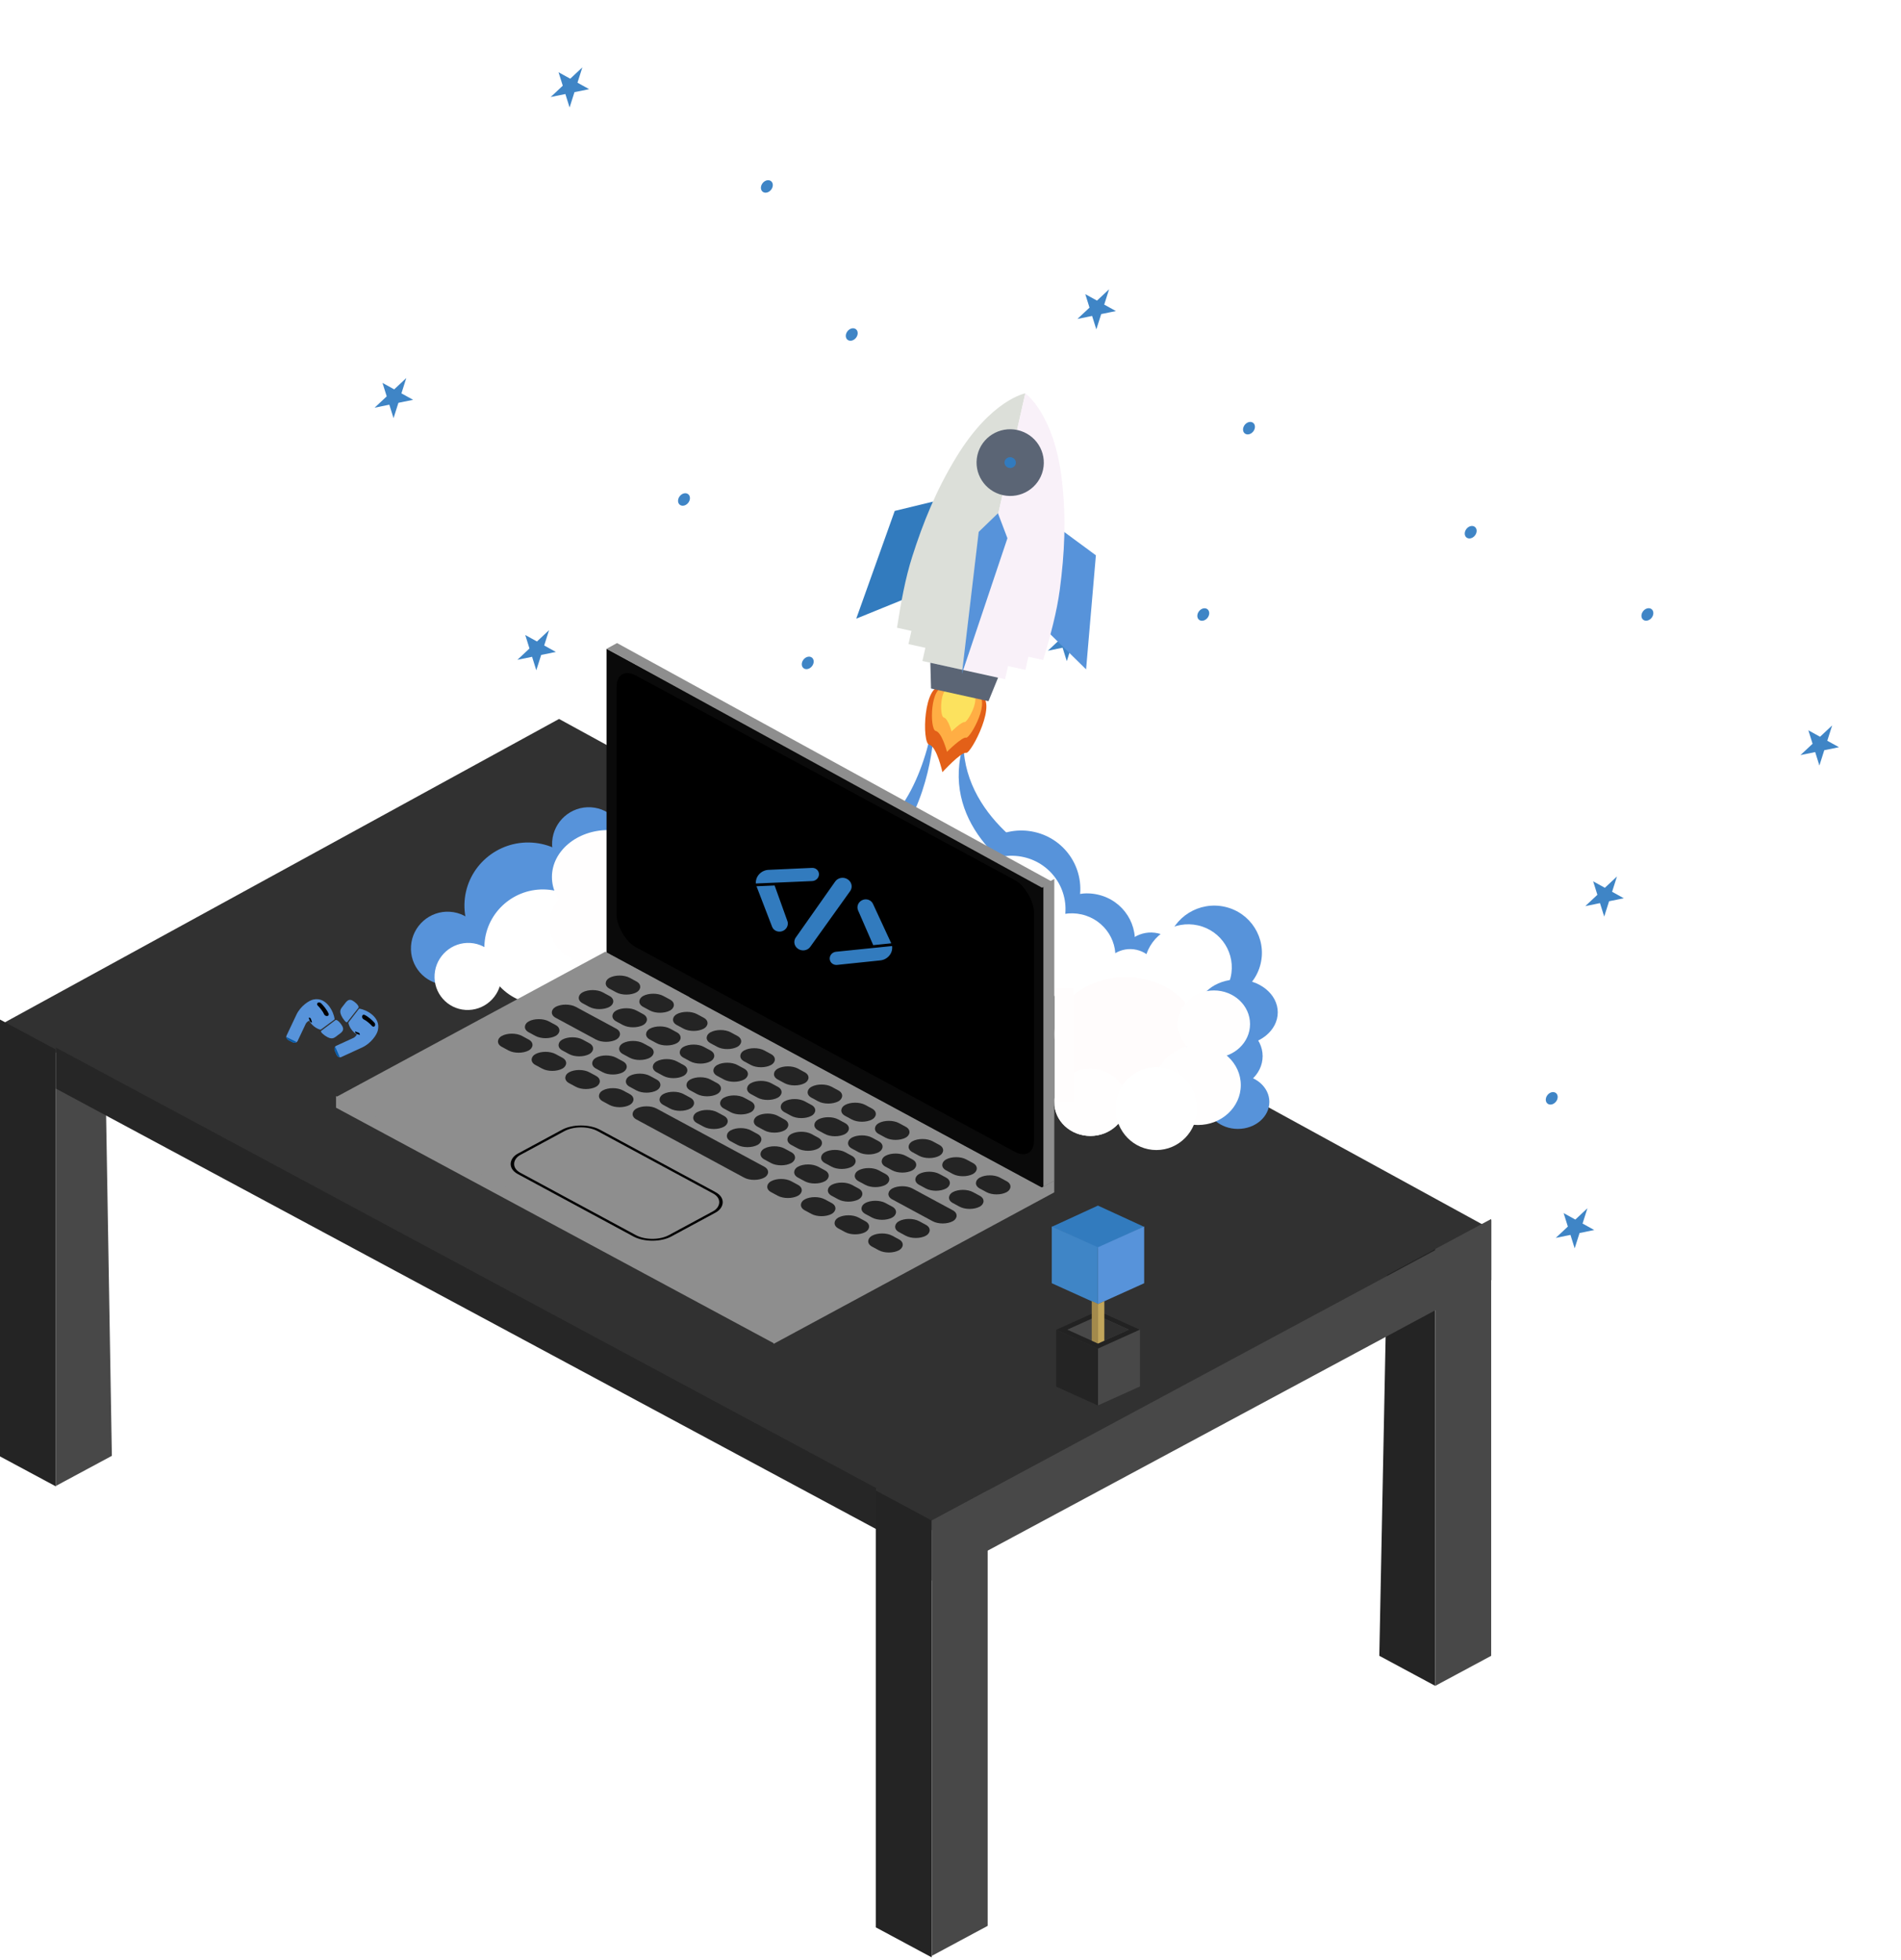 <svg width="680" height="701" viewBox="0 0 680 701" fill="none" xmlns="http://www.w3.org/2000/svg">
<rect width="378.199" height="226.92" transform="matrix(0.877 0.48 -0.877 0.48 199.978 257.114)" fill="#313131"/>
<rect width="22.716" height="156.227" transform="matrix(0.881 0.473 -2.37091e-08 1 0 364.618)" fill="#242424"/>
<rect width="22.705" height="156.227" transform="matrix(0.881 0.473 -2.36606e-08 1 313.274 533.039)" fill="#242424"/>
<path d="M496.082 455.995L513.386 446.678L513.386 602.905L493.388 592.154L496.082 455.995Z" fill="#242424"/>
<rect width="22.705" height="156.227" transform="matrix(0.881 -0.473 2.36606e-08 1 513.4 446.677)" fill="#484848"/>
<path d="M20.014 375.165L37.718 384.744L40.012 520.644L20.014 531.394L20.014 375.165Z" fill="#484848"/>
<rect width="22.705" height="155.691" transform="matrix(0.881 -0.473 2.36606e-08 1 333.287 543.789)" fill="#484848"/>
<rect width="332.95" height="14.671" transform="matrix(0.881 0.473 -2.36615e-08 1 20.014 374.651)" fill="#262626"/>
<rect width="227.212" height="21.501" transform="matrix(0.881 -0.473 2.36606e-08 1 333.287 543.789)" fill="#484848"/>
<rect width="16.465" height="16.465" transform="matrix(0.911 0.411 -0.911 0.411 392.795 468.802)" fill="#222222"/>
<rect width="18.103" height="18.103" transform="matrix(0.909 0.418 -0.909 0.418 392.736 431.15)" fill="#327BBE"/>
<rect width="12.065" height="12.065" transform="matrix(0.911 0.411 -0.911 0.411 392.771 470.562)" fill="#484848"/>
<path d="M392.771 470.562L403.767 475.525L392.771 480.487L392.771 470.562Z" fill="#2F2F2F"/>
<rect width="16.464" height="20.316" transform="matrix(0.911 0.411 -2.81849e-08 1 377.788 475.574)" fill="#242424"/>
<rect width="18.118" height="20.316" transform="matrix(0.911 0.412 -2.81593e-08 1 376.229 438.599)" fill="#3F85C6"/>
<rect width="2.47" height="14.196" transform="matrix(0.911 0.411 -2.81865e-08 1 390.524 465.281)" fill="#A38A4C"/>
<rect width="16.464" height="20.316" transform="matrix(0.911 -0.411 2.81865e-08 1 392.777 482.278)" fill="#484848"/>
<rect width="18.111" height="20.316" transform="matrix(0.911 -0.411 2.81865e-08 1 392.777 446.048)" fill="#5793DA"/>
<path d="M392.777 466.354L395.028 465.338L395.028 479.455L392.777 480.471L392.777 466.354Z" fill="#C1A55B"/>
<path d="M211.394 325.173C210.539 337.542 199.725 346.928 187.241 346.136C174.756 345.344 165.329 334.674 166.184 322.304C167.039 309.935 177.853 300.549 190.337 301.341C202.821 302.133 212.249 312.803 211.394 325.173Z" fill="#5793DA"/>
<path d="M244.284 340.073C243.429 352.442 232.615 361.828 220.13 361.035C207.646 360.243 198.219 349.574 199.074 337.204C199.929 324.834 210.742 315.449 223.227 316.241C235.711 317.033 245.139 327.703 244.284 340.073Z" fill="#5793DA"/>
<path d="M260.64 325.574C260.068 333.85 252.833 340.129 244.48 339.599C236.127 339.069 229.819 331.931 230.391 323.655C230.963 315.379 238.198 309.099 246.551 309.629C254.904 310.159 261.212 317.298 260.64 325.574Z" fill="#5793DA"/>
<path d="M318.539 315.006C317.967 323.282 310.732 329.561 302.379 329.031C294.026 328.501 287.718 321.363 288.29 313.087C288.863 304.811 296.098 298.531 304.451 299.061C312.803 299.591 319.111 306.73 318.539 315.006Z" fill="#5793DA"/>
<path d="M405.52 340.09C403.387 349.129 394.197 354.761 384.993 352.669C375.788 350.577 370.056 341.553 372.188 332.514C374.32 323.474 383.51 317.842 392.715 319.934C401.919 322.026 407.652 331.05 405.52 340.09Z" fill="#5793DA"/>
<path d="M450.944 344.611C448.791 353.737 439.584 359.439 430.38 357.347C421.176 355.255 415.459 346.161 417.612 337.035C419.765 327.908 428.972 322.206 438.176 324.298C447.381 326.39 453.097 335.484 450.944 344.611Z" fill="#5793DA"/>
<path d="M422.591 347.121C421.177 353.118 415.126 356.865 409.078 355.49C403.029 354.116 399.273 348.139 400.688 342.142C402.102 336.145 408.153 332.397 414.201 333.772C420.25 335.147 424.006 341.123 422.591 347.121Z" fill="#5793DA"/>
<path d="M298.87 320.717C298.021 332.998 287.14 342.306 274.565 341.508C261.991 340.711 252.486 330.108 253.335 317.828C254.184 305.547 265.065 296.238 277.64 297.036C290.214 297.834 299.719 308.436 298.87 320.717Z" fill="#5793DA"/>
<path d="M385.877 322.692C383.211 333.991 371.812 341.051 360.417 338.461C349.021 335.871 341.943 324.611 344.609 313.312C347.274 302.012 358.673 294.952 370.069 297.542C381.465 300.132 388.542 311.392 385.877 322.692Z" fill="#5793DA"/>
<path d="M223.535 302.588C223.037 309.796 216.808 315.27 209.623 314.814C202.438 314.358 197.017 308.145 197.515 300.937C198.014 293.729 204.242 288.255 211.428 288.711C218.613 289.167 224.034 295.38 223.535 302.588Z" fill="#5793DA"/>
<path d="M306.971 300.547C326.22 294.415 333.388 265.692 334.565 252.097L346.635 252.863C337.11 283.369 363.802 303.682 378.339 310.025L326.713 324.426C312.112 319.021 287.721 306.679 306.971 300.547Z" fill="#5793DA"/>
<path d="M244.246 321.115C243.391 333.485 232.577 342.87 220.093 342.078C207.609 341.286 198.181 330.616 199.036 318.246C199.891 305.877 210.705 296.491 223.189 297.283C235.674 298.076 245.101 308.745 244.246 321.115Z" fill="#5793DA"/>
<path d="M173.044 339.947C172.545 347.155 166.317 352.629 159.131 352.173C151.946 351.717 146.525 345.504 147.023 338.296C147.522 331.088 153.75 325.614 160.936 326.07C168.121 326.526 173.542 332.739 173.044 339.947Z" fill="#5793DA"/>
<path d="M214.735 339.948C213.928 351.294 204.001 359.919 192.562 359.214C181.124 358.509 172.506 348.74 173.313 337.394C174.12 326.049 184.046 317.423 195.485 318.128C206.923 318.834 215.542 328.603 214.735 339.948Z" fill="white"/>
<path d="M250.838 345.737C250.031 357.083 240.105 365.708 228.666 365.003C217.228 364.298 208.609 354.528 209.416 343.183C210.223 331.837 220.15 323.212 231.589 323.917C243.027 324.623 251.645 334.392 250.838 345.737Z" fill="white"/>
<path d="M265.854 332.413C265.314 340.004 258.672 345.775 251.019 345.303C243.366 344.831 237.6 338.295 238.14 330.704C238.679 323.113 245.321 317.342 252.974 317.814C260.627 318.286 266.393 324.822 265.854 332.413Z" fill="white"/>
<path d="M318.929 322.623C318.389 330.214 311.747 335.985 304.094 335.513C296.441 335.041 290.675 328.505 291.215 320.914C291.755 313.323 298.396 307.552 306.049 308.024C313.702 308.496 319.469 315.032 318.929 322.623Z" fill="white"/>
<path d="M398.585 345.48C396.613 353.774 388.181 358.954 379.751 357.051C371.321 355.148 366.085 346.882 368.056 338.589C370.027 330.295 378.459 325.115 386.889 327.018C395.319 328.921 400.556 337.187 398.585 345.48Z" fill="white"/>
<path d="M440.2 349.549C438.21 357.923 429.763 363.168 421.332 361.265C412.902 359.362 407.681 351.031 409.671 342.658C411.661 334.285 420.109 329.039 428.539 330.942C436.969 332.845 442.19 341.176 440.2 349.549Z" fill="white"/>
<path d="M414.215 351.899C412.907 357.402 407.356 360.848 401.816 359.598C396.276 358.347 392.845 352.873 394.153 347.37C395.461 341.868 401.012 338.421 406.552 339.672C412.091 340.922 415.522 346.397 414.215 351.899Z" fill="white"/>
<path d="M300.895 327.894C300.093 339.158 290.105 347.713 278.584 347.003C267.063 346.292 258.373 336.585 259.175 325.321C259.976 314.058 269.965 305.502 281.485 306.213C293.006 306.923 301.696 316.63 300.895 327.894Z" fill="white"/>
<path d="M380.618 329.558C378.154 339.925 367.696 346.419 357.258 344.063C346.821 341.707 340.357 331.392 342.821 321.025C345.284 310.658 355.743 304.164 366.181 306.52C376.618 308.876 383.082 319.191 380.618 329.558Z" fill="white"/>
<path d="M179.305 349.936C178.834 356.547 173.116 361.577 166.533 361.172C159.95 360.766 154.994 355.077 155.465 348.465C155.935 341.854 161.653 336.824 168.236 337.229C174.819 337.635 179.775 343.324 179.305 349.936Z" fill="white"/>
<path d="M308.356 309.383C326.007 303.727 332.629 277.373 333.733 264.903L344.792 265.585C336.006 293.578 360.426 312.161 373.735 317.954L326.401 331.248C313.031 326.316 290.705 315.039 308.356 309.383Z" fill="white"/>
<path d="M227.18 330.422C227.18 338.304 220.318 344.693 211.854 344.693C203.39 344.693 196.529 338.304 196.529 330.422C196.529 322.541 203.39 316.152 211.854 316.152C220.318 316.152 227.18 322.541 227.18 330.422Z" fill="#FFFEFE"/>
<path d="M237.697 313.635C237.697 322.907 228.683 330.424 217.564 330.424C206.444 330.424 197.43 322.907 197.43 313.635C197.43 304.363 206.444 296.847 217.564 296.847C228.683 296.847 237.697 304.363 237.697 313.635Z" fill="#FFFEFE"/>
<ellipse cx="390.052" cy="394.216" rx="12.922" ry="12.032" fill="#FFFEFE"/>
<ellipse cx="402.673" cy="369.874" rx="25.543" ry="20.426" fill="#FFFCFC"/>
<ellipse cx="442.791" cy="394.076" rx="11.269" ry="9.653" fill="#5793DA"/>
<ellipse cx="437.831" cy="377.708" rx="13.823" ry="12.032" fill="#5793DA"/>
<ellipse cx="442.639" cy="362.04" rx="14.424" ry="11.752" fill="#5793DA"/>
<ellipse cx="434.226" cy="366.237" rx="12.922" ry="12.032" fill="#FFFEFE"/>
<path d="M443.842 388.061C443.842 395.942 436.98 402.331 428.516 402.331C420.052 402.331 413.19 395.942 413.19 388.061C413.19 380.18 420.052 373.791 428.516 373.791C436.98 373.791 443.842 380.18 443.842 388.061Z" fill="#FFFEFE"/>
<ellipse cx="390.052" cy="394.216" rx="12.922" ry="12.032" fill="#FFFEFE"/>
<path d="M428.215 396.455C428.215 404.646 421.69 411.285 413.641 411.285C405.592 411.285 399.067 404.646 399.067 396.455C399.067 388.265 405.592 381.625 413.641 381.625C421.69 381.625 428.215 388.265 428.215 396.455Z" fill="white"/>
<rect x="377.13" y="353.366" width="6.912" height="40.572" fill="#FFFDFD"/>
<g filter="url(#filter0_d)">
<path d="M385.164 221.106L383.422 226.585L387.605 228.895L382.344 229.972L380.602 235.452L379.093 230.638L373.833 231.715L378.161 227.662L376.653 222.848L380.836 225.158L385.164 221.106Z" fill="#3F85C6"/>
</g>
<g filter="url(#filter1_d)">
<path d="M566.835 431.095L565.092 436.575L569.275 438.885L564.015 439.962L562.272 445.442L560.764 440.628L555.503 441.705L559.832 437.652L558.323 432.838L562.507 435.148L566.835 431.095Z" fill="#3F85C6"/>
</g>
<g filter="url(#filter2_d)">
<path d="M395.728 102.453L393.985 107.933L398.168 110.243L392.908 111.32L391.165 116.8L389.657 111.986L384.396 113.062L388.725 109.01L387.216 104.196L391.4 106.506L395.728 102.453Z" fill="#3F85C6"/>
</g>
<g filter="url(#filter3_d)">
<path d="M577.398 312.443L575.656 317.923L579.839 320.233L574.579 321.31L572.836 326.79L571.327 321.975L566.067 323.052L570.395 319L568.887 314.186L573.07 316.496L577.398 312.443Z" fill="#3F85C6"/>
</g>
<g filter="url(#filter4_d)">
<path d="M144.333 134.193L142.59 139.673L146.774 141.983L141.513 143.06L139.771 148.539L138.262 143.725L133.002 144.802L137.33 140.75L135.822 135.935L140.005 138.245L144.333 134.193Z" fill="#3F85C6"/>
</g>
<g filter="url(#filter5_d)">
<path d="M195.401 224.359L193.658 229.839L197.842 232.149L192.581 233.226L190.838 238.706L189.33 233.891L184.07 234.968L188.398 230.916L186.89 226.102L191.073 228.411L195.401 224.359Z" fill="#3F85C6"/>
</g>
<g filter="url(#filter6_d)">
<path d="M207.309 23.095L205.566 28.575L209.749 30.884L204.489 31.961L202.746 37.441L201.238 32.627L195.977 33.704L200.305 29.651L198.797 24.837L202.98 27.147L207.309 23.095Z" fill="#3F85C6"/>
</g>
<g filter="url(#filter7_d)">
<path d="M654.373 258.429L652.631 263.909L656.814 266.219L651.554 267.296L649.811 272.776L648.302 267.961L643.042 269.038L647.37 264.986L645.862 260.172L650.045 262.482L654.373 258.429Z" fill="#3F85C6"/>
</g>
<g filter="url(#filter8_d)">
<ellipse rx="1.934" ry="2.405" transform="matrix(0.876 0.484 -0.537 0.844 304.675 119.631)" fill="#3F85C6"/>
</g>
<g filter="url(#filter9_d)">
<ellipse rx="1.934" ry="2.405" transform="matrix(0.876 0.484 -0.537 0.844 373.395 182.801)" fill="#3F85C6"/>
</g>
<g filter="url(#filter10_d)">
<ellipse rx="1.934" ry="2.405" transform="matrix(0.876 0.484 -0.537 0.844 430.419 219.771)" fill="#3F85C6"/>
</g>
<g filter="url(#filter11_d)">
<ellipse rx="1.934" ry="2.405" transform="matrix(0.876 0.484 -0.537 0.844 589.284 219.748)" fill="#3F85C6"/>
</g>
<g filter="url(#filter12_d)">
<ellipse rx="1.934" ry="2.405" transform="matrix(0.876 0.484 -0.537 0.844 446.773 153.123)" fill="#3F85C6"/>
</g>
<g filter="url(#filter13_d)">
<ellipse rx="1.934" ry="2.405" transform="matrix(0.876 0.484 -0.537 0.844 555.066 392.791)" fill="#3F85C6"/>
</g>
<g filter="url(#filter14_d)">
<ellipse rx="1.934" ry="2.405" transform="matrix(0.876 0.484 -0.537 0.844 274.314 66.674)" fill="#3F85C6"/>
</g>
<g filter="url(#filter15_d)">
<ellipse rx="1.934" ry="2.405" transform="matrix(0.876 0.484 -0.537 0.844 526.077 190.331)" fill="#3F85C6"/>
</g>
<g filter="url(#filter16_d)">
<ellipse rx="1.934" ry="2.405" transform="matrix(0.876 0.484 -0.537 0.844 288.934 237.069)" fill="#3F85C6"/>
</g>
<g filter="url(#filter17_d)">
<ellipse rx="1.934" ry="2.405" transform="matrix(0.876 0.484 -0.537 0.844 244.67 178.628)" fill="#3F85C6"/>
</g>
<path d="M392.005 198.588L376.364 187.073L368.93 220.174L388.5 239.379L392.005 198.588Z" fill="#5793DA"/>
<path d="M320.049 182.716L337.461 178.492L330.027 211.593L306.286 221.245L320.049 182.716Z" fill="#327BBE"/>
<path d="M346.653 230.182L348.24 223.115L349.827 216.049L366.756 140.669C366.756 140.669 354.614 142.903 342.079 163.472C334.868 175.305 330.218 186.812 326.295 199.115C323.775 207.021 322.278 215.535 320.867 224.495L326.024 225.632L324.966 230.343L331.011 231.677L329.953 236.388L344.537 239.605L345.595 234.894L346.653 230.182Z" fill="#DCDFD9"/>
<path d="M346.653 230.182L348.24 223.115L349.827 216.049L366.756 140.669C366.756 140.669 377.104 147.864 379.862 171.806C381.449 185.579 380.79 197.967 379.108 210.764C378.027 218.987 375.728 227.324 373.155 236.028L367.855 234.859L366.797 239.57L360.584 238.2L359.526 242.911L344.537 239.605L345.595 234.894L346.653 230.182Z" fill="#F9F1F9"/>
<path d="M337.048 245.591C340.948 246.451 343.647 247.046 350.247 248.502C357.51 250.104 347.389 269.637 345.59 269.24C343.79 268.843 337.112 276.146 337.112 276.146C337.112 276.146 335.09 266.924 332.39 266.328C329.691 265.733 330.31 244.104 337.048 245.591Z" fill="#E36018"/>
<path d="M338.196 245.841C341.417 246.551 343.648 247.043 349.1 248.246C355.1 249.569 347.093 264.127 345.607 263.799C344.12 263.471 338.746 268.868 338.746 268.868C338.746 268.868 336.933 261.886 334.703 261.394C332.473 260.902 332.63 244.613 338.196 245.841Z" fill="#FFAE44"/>
<path d="M339.916 246.221C342.12 246.707 343.646 247.044 347.376 247.866C351.482 248.772 346.065 258.46 345.048 258.235C344.031 258.011 340.379 261.593 340.379 261.593C340.379 261.593 339.113 256.926 337.587 256.59C336.062 256.253 336.108 245.381 339.916 246.221Z" fill="#FCE25E"/>
<path d="M332.791 237.014L357.016 242.357L353.587 250.764L333.033 246.23L332.791 237.014Z" fill="#5B6575"/>
<path d="M368.215 166.951C367.384 170.648 363.661 173.043 359.833 172.199C356.005 171.354 353.659 167.62 354.489 163.923C355.319 160.227 359.042 157.831 362.87 158.676C366.698 159.52 369.045 163.254 368.215 166.951Z" fill="#327BBE" stroke="#5B6575" stroke-width="10"/>
<path d="M350.087 190.219L356.976 183.56L360.364 192.486L344.068 241.031L350.087 190.219Z" fill="#5793DA"/>
<rect width="177.846" height="109.444" transform="matrix(0.88 0.475 -0.88 0.475 216.522 340.354)" fill="#8E8E8E"/>
<rect x="2.98023e-08" y="0.475" width="61.383" height="32.38" rx="7.193" transform="matrix(0.88 0.475 -0.88 0.475 208.252 400.613)" fill="#8E8E8E" stroke="black"/>
<rect width="10.945" height="8.209" rx="4.104" transform="matrix(0.88 0.475 -0.88 0.475 211.997 352.935)" fill="#242424"/>
<rect width="10.945" height="8.209" rx="4.104" transform="matrix(0.88 0.475 -0.88 0.475 221.634 347.74)" fill="#242424"/>
<rect width="10.945" height="8.209" rx="4.104" transform="matrix(0.88 0.475 -0.88 0.475 260.157 378.915)" fill="#242424"/>
<rect width="10.945" height="8.209" rx="4.104" transform="matrix(0.88 0.475 -0.88 0.475 269.79 373.719)" fill="#242424"/>
<rect width="10.945" height="8.209" rx="4.104" transform="matrix(0.88 0.475 -0.88 0.475 308.318 404.898)" fill="#242424"/>
<rect width="10.945" height="8.209" rx="4.104" transform="matrix(0.88 0.475 -0.88 0.475 317.95 399.701)" fill="#242424"/>
<rect width="10.945" height="8.209" rx="4.104" transform="matrix(0.88 0.475 -0.88 0.475 192.732 363.327)" fill="#242424"/>
<rect width="10.945" height="8.209" rx="4.104" transform="matrix(0.88 0.475 -0.88 0.475 240.893 389.309)" fill="#242424"/>
<rect width="10.945" height="8.209" rx="4.104" transform="matrix(0.88 0.475 -0.88 0.475 289.054 415.29)" fill="#242424"/>
<rect width="24.626" height="8.209" rx="4.104" transform="matrix(0.88 0.475 -0.88 0.475 202.364 358.132)" fill="#242424"/>
<rect width="10.945" height="8.209" rx="4.104" transform="matrix(0.88 0.475 -0.88 0.475 250.525 384.112)" fill="#242424"/>
<rect width="10.945" height="8.209" rx="4.104" transform="matrix(0.88 0.475 -0.88 0.475 298.685 410.094)" fill="#242424"/>
<rect width="10.945" height="8.209" rx="4.104" transform="matrix(0.88 0.475 -0.88 0.475 183.101 368.523)" fill="#242424"/>
<rect width="51.986" height="8.208" rx="4.104" transform="matrix(0.88 0.475 -0.88 0.475 231.261 394.504)" fill="#242424"/>
<rect width="10.945" height="8.209" rx="4.104" transform="matrix(0.88 0.475 -0.88 0.475 279.422 420.487)" fill="#242424"/>
<rect width="10.945" height="8.209" rx="4.104" transform="matrix(0.88 0.475 -0.88 0.475 236.077 365.925)" fill="#242424"/>
<rect width="10.945" height="8.209" rx="4.104" transform="matrix(0.88 0.475 -0.88 0.475 245.71 360.729)" fill="#242424"/>
<rect width="10.945" height="8.209" rx="4.104" transform="matrix(0.88 0.475 -0.88 0.475 284.237 391.907)" fill="#242424"/>
<rect width="10.945" height="8.209" rx="4.104" transform="matrix(0.88 0.475 -0.88 0.475 293.87 386.71)" fill="#242424"/>
<rect width="10.945" height="8.209" rx="4.104" transform="matrix(0.88 0.475 -0.88 0.475 332.398 417.888)" fill="#242424"/>
<rect width="10.945" height="8.209" rx="4.104" transform="matrix(0.88 0.475 -0.88 0.475 342.03 412.692)" fill="#242424"/>
<rect width="10.945" height="8.209" rx="4.104" transform="matrix(0.88 0.475 -0.88 0.475 216.813 376.318)" fill="#242424"/>
<rect width="10.945" height="8.209" rx="4.104" transform="matrix(0.88 0.475 -0.88 0.475 264.973 402.299)" fill="#242424"/>
<rect width="10.945" height="8.209" rx="4.104" transform="matrix(0.88 0.475 -0.88 0.475 313.134 428.281)" fill="#242424"/>
<rect width="10.945" height="8.209" rx="4.104" transform="matrix(0.88 0.475 -0.88 0.475 226.445 371.122)" fill="#242424"/>
<rect width="10.945" height="8.209" rx="4.104" transform="matrix(0.88 0.475 -0.88 0.475 274.605 397.103)" fill="#242424"/>
<rect width="10.945" height="8.209" rx="4.104" transform="matrix(0.88 0.475 -0.88 0.475 207.18 381.514)" fill="#242424"/>
<rect width="10.945" height="8.209" rx="4.104" transform="matrix(0.88 0.475 -0.88 0.475 303.502 433.478)" fill="#242424"/>
<rect width="10.945" height="8.209" rx="4.104" transform="matrix(0.88 0.475 -0.88 0.475 224.038 359.431)" fill="#242424"/>
<rect width="10.945" height="8.209" rx="4.104" transform="matrix(0.88 0.475 -0.88 0.475 233.67 354.234)" fill="#242424"/>
<rect width="10.945" height="8.209" rx="4.104" transform="matrix(0.88 0.475 -0.88 0.475 272.198 385.411)" fill="#242424"/>
<rect width="10.945" height="8.209" rx="4.104" transform="matrix(0.88 0.475 -0.88 0.475 281.829 380.215)" fill="#242424"/>
<rect width="10.945" height="8.209" rx="4.104" transform="matrix(0.88 0.475 -0.88 0.475 320.358 411.393)" fill="#242424"/>
<rect width="10.945" height="8.209" rx="4.104" transform="matrix(0.88 0.475 -0.88 0.475 329.99 406.197)" fill="#242424"/>
<rect width="10.945" height="8.209" rx="4.104" transform="matrix(0.88 0.475 -0.88 0.475 204.773 369.822)" fill="#242424"/>
<rect width="10.945" height="8.209" rx="4.104" transform="matrix(0.88 0.475 -0.88 0.475 252.933 395.804)" fill="#242424"/>
<rect width="10.945" height="8.209" rx="4.104" transform="matrix(0.88 0.475 -0.88 0.475 301.094 421.785)" fill="#242424"/>
<rect width="10.945" height="8.209" rx="4.104" transform="matrix(0.88 0.475 -0.88 0.475 262.566 390.608)" fill="#242424"/>
<rect width="10.945" height="8.209" rx="4.104" transform="matrix(0.88 0.475 -0.88 0.475 310.726 416.589)" fill="#242424"/>
<rect width="10.945" height="8.209" rx="4.104" transform="matrix(0.88 0.475 -0.88 0.475 195.14 375.018)" fill="#242424"/>
<rect width="10.945" height="8.209" rx="4.104" transform="matrix(0.88 0.475 -0.88 0.475 291.462 426.982)" fill="#242424"/>
<rect width="10.945" height="8.209" rx="4.104" transform="matrix(0.88 0.475 -0.88 0.475 248.117 372.421)" fill="#242424"/>
<rect width="10.945" height="8.209" rx="4.104" transform="matrix(0.88 0.475 -0.88 0.475 257.749 367.224)" fill="#242424"/>
<rect width="10.945" height="8.209" rx="4.104" transform="matrix(0.88 0.475 -0.88 0.475 296.278 398.402)" fill="#242424"/>
<rect width="10.945" height="8.209" rx="4.104" transform="matrix(0.88 0.475 -0.88 0.475 305.91 393.206)" fill="#242424"/>
<rect width="10.945" height="8.209" rx="4.104" transform="matrix(0.88 0.475 -0.88 0.475 344.438 424.384)" fill="#242424"/>
<rect width="10.945" height="8.209" rx="4.104" transform="matrix(0.88 0.475 -0.88 0.475 354.07 419.188)" fill="#242424"/>
<rect width="10.945" height="8.209" rx="4.104" transform="matrix(0.88 0.475 -0.88 0.475 228.853 382.813)" fill="#242424"/>
<rect width="10.945" height="8.209" rx="4.104" transform="matrix(0.88 0.475 -0.88 0.475 277.013 408.795)" fill="#242424"/>
<rect width="10.945" height="8.209" rx="4.104" transform="matrix(0.88 0.475 -0.88 0.475 325.174 434.777)" fill="#242424"/>
<rect width="10.945" height="8.209" rx="4.104" transform="matrix(0.88 0.475 -0.88 0.475 238.485 377.617)" fill="#242424"/>
<rect width="10.945" height="8.209" rx="4.104" transform="matrix(0.88 0.475 -0.88 0.475 286.646 403.599)" fill="#242424"/>
<rect width="24.626" height="8.209" rx="4.104" transform="matrix(0.88 0.475 -0.88 0.475 322.766 423.085)" fill="#242424"/>
<rect width="10.945" height="8.209" rx="4.104" transform="matrix(0.88 0.475 -0.88 0.475 219.22 388.009)" fill="#242424"/>
<rect width="10.945" height="8.209" rx="4.104" transform="matrix(0.88 0.475 -0.88 0.475 315.542 439.973)" fill="#242424"/>
<rect width="177.851" height="108.603" transform="matrix(0.88 0.475 -2.35735e-08 1 216.964 232.011)" fill="#0A0A0A"/>
<rect width="169.642" height="97.171" rx="7.693" transform="matrix(0.88 0.475 -2.35734e-08 1 220.577 237.858)" fill="black"/>
<path d="M274.885 310.583L290.441 309.879C292.023 309.808 293.349 310.953 293.448 312.477C293.553 314.1 292.233 315.517 290.548 315.59L277.433 316.155L282.129 329.233C282.784 331.056 281.65 333.071 279.69 333.569C278.016 333.995 276.312 333.154 275.717 331.611L269.891 316.481L269.866 315.859C269.754 313.092 272.018 310.712 274.885 310.583Z" fill="#327BBE"/>
<path d="M269.891 316.481L269.866 315.859C269.754 313.092 272.018 310.712 274.885 310.583L290.441 309.879C292.023 309.808 293.349 310.953 293.448 312.477V312.477C293.553 314.1 292.233 315.517 290.548 315.59L277.433 316.155M269.891 316.481L275.717 331.611C276.312 333.154 278.016 333.995 279.69 333.569V333.569C281.65 333.071 282.784 331.056 282.129 329.233L277.433 316.155M269.891 316.481L277.433 316.155" stroke="black"/>
<path d="M314.958 343.958L299.488 345.57C297.914 345.734 296.515 344.669 296.313 343.154C296.098 341.54 297.32 340.048 298.997 339.877L312.047 338.544L306.478 325.769C305.701 323.987 306.697 321.909 308.62 321.297C310.261 320.774 312.018 321.513 312.716 323.019L319.553 337.778L319.619 338.388C319.918 341.148 317.816 343.66 314.958 343.958Z" fill="#327BBE"/>
<path d="M319.553 337.778L319.619 338.388C319.918 341.148 317.816 343.66 314.958 343.958L299.488 345.57C297.914 345.734 296.515 344.669 296.313 343.154V343.154C296.098 341.54 297.32 340.048 298.997 339.877L312.047 338.544M319.553 337.778L312.716 323.019C312.018 321.513 310.261 320.774 308.62 321.297V321.297C306.697 321.909 305.701 323.987 306.478 325.769L312.047 338.544M319.553 337.778L312.047 338.544" stroke="black"/>
<path d="M290.237 338.909L304.515 318.965C305.718 317.285 305.155 314.965 303.289 313.918C301.594 312.966 299.433 313.421 298.352 314.957L284.235 335.004C283.058 336.676 283.663 338.969 285.54 339.951C287.172 340.806 289.202 340.356 290.237 338.909Z" fill="#327BBE" stroke="black"/>
<rect width="114.053" height="4.157" transform="matrix(0.88 -0.475 2.3577e-08 1 276.745 476.435)" fill="#8E8E8E"/>
<rect width="177.963" height="4.157" transform="matrix(0.881 0.474 -2.36254e-08 1 120.201 391.983)" fill="#8E8E8E"/>
<rect width="177.629" height="4.278" transform="matrix(0.877 0.481 -0.877 0.481 220.722 229.974)" fill="#8E8E8E"/>
<path d="M373.229 316.451L377.123 314.35L377.123 422.304L373.229 424.405L373.229 316.451Z" fill="#8E8E8E"/>
<g clip-path="url(#clip0)">
<path d="M128.339 360.872C128.425 360.761 128.553 360.708 128.691 360.734C129.719 360.926 131.507 361.531 133.062 362.828C133.711 363.369 134.513 364.235 134.927 365.221C135.376 366.249 135.43 367.325 135.145 368.534C134.788 370.051 132.752 373.116 129.536 374.603L129.51 374.615L122.025 378.05C121.445 378.316 120.706 377.918 120.376 377.162L119.807 375.86C119.476 375.103 119.678 374.274 120.259 374.008L126.465 371.16C126.74 371.024 127.276 370.638 127.634 369.96C126.778 369.453 125.202 368.086 124.655 366.016C124.608 365.836 124.642 365.659 124.735 365.538L128.339 360.872Z" fill="#5793DA"/>
<path d="M128.22 360.407L124.244 365.48C124.06 365.714 123.632 365.679 122.607 364.134C120.968 361.473 121.899 360.799 122.983 359.397C124.018 358.058 124.77 356.726 126.738 358.25C128.312 359.468 128.382 360.196 128.22 360.407Z" fill="#5793DA"/>
<path fill-rule="evenodd" clip-rule="evenodd" d="M134.04 366.958C134.292 366.644 134.243 366.094 133.932 365.729C133.592 365.332 133.025 364.781 132.404 364.269C131.787 363.758 131.055 363.234 130.389 362.937C129.995 362.761 129.614 362.983 129.537 363.431C129.46 363.879 129.716 364.385 130.11 364.56C130.58 364.77 131.171 365.181 131.737 365.649C132.301 366.114 132.779 366.585 133.02 366.867C133.331 367.232 133.788 367.273 134.04 366.958Z" fill="black"/>
<path d="M127.231 368.923C127.072 368.871 126.99 368.923 127.001 369.029C127.077 369.49 127.545 369.699 127.58 369.722C127.816 369.848 128.492 370.06 128.595 370.078C128.698 370.096 128.779 369.981 128.693 369.785C128.545 369.436 128.37 369.345 128.256 369.301C127.981 369.197 127.391 368.975 127.231 368.923Z" fill="black"/>
<path d="M119.889 374.314L121.555 378.128C121.092 378.087 120.622 377.723 120.376 377.161L119.807 375.86C119.562 375.298 119.61 374.696 119.889 374.314Z" fill="#075BA8"/>
</g>
<g clip-path="url(#clip1)">
<path d="M119.542 364.675C119.653 364.593 119.708 364.466 119.685 364.324C119.514 363.274 118.95 361.437 117.7 359.806C117.178 359.126 116.339 358.276 115.375 357.816C114.37 357.318 113.31 357.218 112.113 357.456C110.611 357.755 107.552 359.692 106.028 362.889L106.016 362.916L102.494 370.36C102.221 370.937 102.6 371.702 103.34 372.069L104.612 372.7C105.352 373.067 106.173 372.896 106.446 372.319L109.366 366.146C109.505 365.874 109.895 365.346 110.57 365.011C111.055 365.9 112.374 367.555 114.404 368.195C114.58 368.251 114.756 368.224 114.876 368.134L119.542 364.675Z" fill="#5793DA"/>
<path d="M119.998 364.815L114.925 368.635C114.691 368.811 114.718 369.247 116.222 370.35C118.816 372.122 119.497 371.207 120.899 370.166C122.237 369.173 123.563 368.466 122.098 366.408C120.925 364.762 120.209 364.66 119.998 364.815Z" fill="#5793DA"/>
<path fill-rule="evenodd" clip-rule="evenodd" d="M113.646 358.643C113.96 358.401 114.502 358.473 114.856 358.804C115.241 359.164 115.774 359.763 116.268 360.413C116.759 361.06 117.263 361.824 117.544 362.512C117.71 362.918 117.485 363.295 117.042 363.354C116.598 363.414 116.105 363.133 115.939 362.727C115.741 362.242 115.346 361.625 114.895 361.032C114.446 360.441 113.991 359.937 113.717 359.681C113.364 359.35 113.332 358.885 113.646 358.643Z" fill="black"/>
<path d="M111.585 365.463C111.634 365.627 111.581 365.707 111.477 365.692C111.024 365.596 110.826 365.113 110.804 365.076C110.684 364.831 110.487 364.138 110.472 364.032C110.456 363.927 110.571 363.85 110.762 363.945C111.104 364.109 111.191 364.291 111.231 364.409C111.329 364.692 111.537 365.299 111.585 365.463Z" fill="black"/>
<path d="M106.138 372.681L102.408 370.833C102.44 371.304 102.79 371.796 103.34 372.068L104.613 372.699C105.162 372.971 105.756 372.948 106.138 372.681Z" fill="#075BA8"/>
</g>
<defs>
<filter id="filter0_d" x="364.833" y="212.106" width="33.772" height="34.347" filterUnits="userSpaceOnUse" color-interpolation-filters="sRGB">
<feFlood flood-opacity="0" result="BackgroundImageFix"/>
<feColorMatrix in="SourceAlpha" type="matrix" values="0 0 0 0 0 0 0 0 0 0 0 0 0 0 0 0 0 0 127 0"/>
<feOffset dx="1" dy="1"/>
<feGaussianBlur stdDeviation="5"/>
<feColorMatrix type="matrix" values="0 0 0 0 1 0 0 0 0 1 0 0 0 0 1 0 0 0 0.33 0"/>
<feBlend mode="normal" in2="BackgroundImageFix" result="effect1_dropShadow"/>
<feBlend mode="normal" in="SourceGraphic" in2="effect1_dropShadow" result="shape"/>
</filter>
<filter id="filter1_d" x="546.503" y="422.095" width="33.772" height="34.347" filterUnits="userSpaceOnUse" color-interpolation-filters="sRGB">
<feFlood flood-opacity="0" result="BackgroundImageFix"/>
<feColorMatrix in="SourceAlpha" type="matrix" values="0 0 0 0 0 0 0 0 0 0 0 0 0 0 0 0 0 0 127 0"/>
<feOffset dx="1" dy="1"/>
<feGaussianBlur stdDeviation="5"/>
<feColorMatrix type="matrix" values="0 0 0 0 1 0 0 0 0 1 0 0 0 0 1 0 0 0 0.33 0"/>
<feBlend mode="normal" in2="BackgroundImageFix" result="effect1_dropShadow"/>
<feBlend mode="normal" in="SourceGraphic" in2="effect1_dropShadow" result="shape"/>
</filter>
<filter id="filter2_d" x="375.396" y="93.453" width="33.772" height="34.347" filterUnits="userSpaceOnUse" color-interpolation-filters="sRGB">
<feFlood flood-opacity="0" result="BackgroundImageFix"/>
<feColorMatrix in="SourceAlpha" type="matrix" values="0 0 0 0 0 0 0 0 0 0 0 0 0 0 0 0 0 0 127 0"/>
<feOffset dx="1" dy="1"/>
<feGaussianBlur stdDeviation="5"/>
<feColorMatrix type="matrix" values="0 0 0 0 1 0 0 0 0 1 0 0 0 0 1 0 0 0 0.33 0"/>
<feBlend mode="normal" in2="BackgroundImageFix" result="effect1_dropShadow"/>
<feBlend mode="normal" in="SourceGraphic" in2="effect1_dropShadow" result="shape"/>
</filter>
<filter id="filter3_d" x="557.067" y="303.443" width="33.772" height="34.347" filterUnits="userSpaceOnUse" color-interpolation-filters="sRGB">
<feFlood flood-opacity="0" result="BackgroundImageFix"/>
<feColorMatrix in="SourceAlpha" type="matrix" values="0 0 0 0 0 0 0 0 0 0 0 0 0 0 0 0 0 0 127 0"/>
<feOffset dx="1" dy="1"/>
<feGaussianBlur stdDeviation="5"/>
<feColorMatrix type="matrix" values="0 0 0 0 1 0 0 0 0 1 0 0 0 0 1 0 0 0 0.33 0"/>
<feBlend mode="normal" in2="BackgroundImageFix" result="effect1_dropShadow"/>
<feBlend mode="normal" in="SourceGraphic" in2="effect1_dropShadow" result="shape"/>
</filter>
<filter id="filter4_d" x="124.002" y="125.193" width="33.772" height="34.347" filterUnits="userSpaceOnUse" color-interpolation-filters="sRGB">
<feFlood flood-opacity="0" result="BackgroundImageFix"/>
<feColorMatrix in="SourceAlpha" type="matrix" values="0 0 0 0 0 0 0 0 0 0 0 0 0 0 0 0 0 0 127 0"/>
<feOffset dx="1" dy="1"/>
<feGaussianBlur stdDeviation="5"/>
<feColorMatrix type="matrix" values="0 0 0 0 1 0 0 0 0 1 0 0 0 0 1 0 0 0 0.33 0"/>
<feBlend mode="normal" in2="BackgroundImageFix" result="effect1_dropShadow"/>
<feBlend mode="normal" in="SourceGraphic" in2="effect1_dropShadow" result="shape"/>
</filter>
<filter id="filter5_d" x="175.07" y="215.359" width="33.772" height="34.347" filterUnits="userSpaceOnUse" color-interpolation-filters="sRGB">
<feFlood flood-opacity="0" result="BackgroundImageFix"/>
<feColorMatrix in="SourceAlpha" type="matrix" values="0 0 0 0 0 0 0 0 0 0 0 0 0 0 0 0 0 0 127 0"/>
<feOffset dx="1" dy="1"/>
<feGaussianBlur stdDeviation="5"/>
<feColorMatrix type="matrix" values="0 0 0 0 1 0 0 0 0 1 0 0 0 0 1 0 0 0 0.33 0"/>
<feBlend mode="normal" in2="BackgroundImageFix" result="effect1_dropShadow"/>
<feBlend mode="normal" in="SourceGraphic" in2="effect1_dropShadow" result="shape"/>
</filter>
<filter id="filter6_d" x="186.977" y="14.095" width="33.772" height="34.347" filterUnits="userSpaceOnUse" color-interpolation-filters="sRGB">
<feFlood flood-opacity="0" result="BackgroundImageFix"/>
<feColorMatrix in="SourceAlpha" type="matrix" values="0 0 0 0 0 0 0 0 0 0 0 0 0 0 0 0 0 0 127 0"/>
<feOffset dx="1" dy="1"/>
<feGaussianBlur stdDeviation="5"/>
<feColorMatrix type="matrix" values="0 0 0 0 1 0 0 0 0 1 0 0 0 0 1 0 0 0 0.33 0"/>
<feBlend mode="normal" in2="BackgroundImageFix" result="effect1_dropShadow"/>
<feBlend mode="normal" in="SourceGraphic" in2="effect1_dropShadow" result="shape"/>
</filter>
<filter id="filter7_d" x="634.042" y="249.429" width="33.772" height="34.347" filterUnits="userSpaceOnUse" color-interpolation-filters="sRGB">
<feFlood flood-opacity="0" result="BackgroundImageFix"/>
<feColorMatrix in="SourceAlpha" type="matrix" values="0 0 0 0 0 0 0 0 0 0 0 0 0 0 0 0 0 0 127 0"/>
<feOffset dx="1" dy="1"/>
<feGaussianBlur stdDeviation="5"/>
<feColorMatrix type="matrix" values="0 0 0 0 1 0 0 0 0 1 0 0 0 0 1 0 0 0 0.33 0"/>
<feBlend mode="normal" in2="BackgroundImageFix" result="effect1_dropShadow"/>
<feBlend mode="normal" in="SourceGraphic" in2="effect1_dropShadow" result="shape"/>
</filter>
<filter id="filter8_d" x="298.545" y="113.396" width="12.261" height="12.47" filterUnits="userSpaceOnUse" color-interpolation-filters="sRGB">
<feFlood flood-opacity="0" result="BackgroundImageFix"/>
<feColorMatrix in="SourceAlpha" type="matrix" values="0 0 0 0 0 0 0 0 0 0 0 0 0 0 0 0 0 0 127 0"/>
<feOffset/>
<feGaussianBlur stdDeviation="2"/>
<feColorMatrix type="matrix" values="0 0 0 0 1 0 0 0 0 1 0 0 0 0 1 0 0 0 0.25 0"/>
<feBlend mode="normal" in2="BackgroundImageFix" result="effect1_dropShadow"/>
<feBlend mode="normal" in="SourceGraphic" in2="effect1_dropShadow" result="shape"/>
</filter>
<filter id="filter9_d" x="367.264" y="176.566" width="12.261" height="12.47" filterUnits="userSpaceOnUse" color-interpolation-filters="sRGB">
<feFlood flood-opacity="0" result="BackgroundImageFix"/>
<feColorMatrix in="SourceAlpha" type="matrix" values="0 0 0 0 0 0 0 0 0 0 0 0 0 0 0 0 0 0 127 0"/>
<feOffset/>
<feGaussianBlur stdDeviation="2"/>
<feColorMatrix type="matrix" values="0 0 0 0 1 0 0 0 0 1 0 0 0 0 1 0 0 0 0.25 0"/>
<feBlend mode="normal" in2="BackgroundImageFix" result="effect1_dropShadow"/>
<feBlend mode="normal" in="SourceGraphic" in2="effect1_dropShadow" result="shape"/>
</filter>
<filter id="filter10_d" x="424.288" y="213.537" width="12.261" height="12.47" filterUnits="userSpaceOnUse" color-interpolation-filters="sRGB">
<feFlood flood-opacity="0" result="BackgroundImageFix"/>
<feColorMatrix in="SourceAlpha" type="matrix" values="0 0 0 0 0 0 0 0 0 0 0 0 0 0 0 0 0 0 127 0"/>
<feOffset/>
<feGaussianBlur stdDeviation="2"/>
<feColorMatrix type="matrix" values="0 0 0 0 1 0 0 0 0 1 0 0 0 0 1 0 0 0 0.25 0"/>
<feBlend mode="normal" in2="BackgroundImageFix" result="effect1_dropShadow"/>
<feBlend mode="normal" in="SourceGraphic" in2="effect1_dropShadow" result="shape"/>
</filter>
<filter id="filter11_d" x="583.153" y="213.513" width="12.261" height="12.47" filterUnits="userSpaceOnUse" color-interpolation-filters="sRGB">
<feFlood flood-opacity="0" result="BackgroundImageFix"/>
<feColorMatrix in="SourceAlpha" type="matrix" values="0 0 0 0 0 0 0 0 0 0 0 0 0 0 0 0 0 0 127 0"/>
<feOffset/>
<feGaussianBlur stdDeviation="2"/>
<feColorMatrix type="matrix" values="0 0 0 0 1 0 0 0 0 1 0 0 0 0 1 0 0 0 0.25 0"/>
<feBlend mode="normal" in2="BackgroundImageFix" result="effect1_dropShadow"/>
<feBlend mode="normal" in="SourceGraphic" in2="effect1_dropShadow" result="shape"/>
</filter>
<filter id="filter12_d" x="440.642" y="146.889" width="12.261" height="12.47" filterUnits="userSpaceOnUse" color-interpolation-filters="sRGB">
<feFlood flood-opacity="0" result="BackgroundImageFix"/>
<feColorMatrix in="SourceAlpha" type="matrix" values="0 0 0 0 0 0 0 0 0 0 0 0 0 0 0 0 0 0 127 0"/>
<feOffset/>
<feGaussianBlur stdDeviation="2"/>
<feColorMatrix type="matrix" values="0 0 0 0 1 0 0 0 0 1 0 0 0 0 1 0 0 0 0.25 0"/>
<feBlend mode="normal" in2="BackgroundImageFix" result="effect1_dropShadow"/>
<feBlend mode="normal" in="SourceGraphic" in2="effect1_dropShadow" result="shape"/>
</filter>
<filter id="filter13_d" x="548.936" y="386.556" width="12.261" height="12.47" filterUnits="userSpaceOnUse" color-interpolation-filters="sRGB">
<feFlood flood-opacity="0" result="BackgroundImageFix"/>
<feColorMatrix in="SourceAlpha" type="matrix" values="0 0 0 0 0 0 0 0 0 0 0 0 0 0 0 0 0 0 127 0"/>
<feOffset/>
<feGaussianBlur stdDeviation="2"/>
<feColorMatrix type="matrix" values="0 0 0 0 1 0 0 0 0 1 0 0 0 0 1 0 0 0 0.25 0"/>
<feBlend mode="normal" in2="BackgroundImageFix" result="effect1_dropShadow"/>
<feBlend mode="normal" in="SourceGraphic" in2="effect1_dropShadow" result="shape"/>
</filter>
<filter id="filter14_d" x="268.184" y="60.439" width="12.261" height="12.47" filterUnits="userSpaceOnUse" color-interpolation-filters="sRGB">
<feFlood flood-opacity="0" result="BackgroundImageFix"/>
<feColorMatrix in="SourceAlpha" type="matrix" values="0 0 0 0 0 0 0 0 0 0 0 0 0 0 0 0 0 0 127 0"/>
<feOffset/>
<feGaussianBlur stdDeviation="2"/>
<feColorMatrix type="matrix" values="0 0 0 0 1 0 0 0 0 1 0 0 0 0 1 0 0 0 0.25 0"/>
<feBlend mode="normal" in2="BackgroundImageFix" result="effect1_dropShadow"/>
<feBlend mode="normal" in="SourceGraphic" in2="effect1_dropShadow" result="shape"/>
</filter>
<filter id="filter15_d" x="519.946" y="184.096" width="12.261" height="12.47" filterUnits="userSpaceOnUse" color-interpolation-filters="sRGB">
<feFlood flood-opacity="0" result="BackgroundImageFix"/>
<feColorMatrix in="SourceAlpha" type="matrix" values="0 0 0 0 0 0 0 0 0 0 0 0 0 0 0 0 0 0 127 0"/>
<feOffset/>
<feGaussianBlur stdDeviation="2"/>
<feColorMatrix type="matrix" values="0 0 0 0 1 0 0 0 0 1 0 0 0 0 1 0 0 0 0.25 0"/>
<feBlend mode="normal" in2="BackgroundImageFix" result="effect1_dropShadow"/>
<feBlend mode="normal" in="SourceGraphic" in2="effect1_dropShadow" result="shape"/>
</filter>
<filter id="filter16_d" x="282.803" y="230.834" width="12.261" height="12.47" filterUnits="userSpaceOnUse" color-interpolation-filters="sRGB">
<feFlood flood-opacity="0" result="BackgroundImageFix"/>
<feColorMatrix in="SourceAlpha" type="matrix" values="0 0 0 0 0 0 0 0 0 0 0 0 0 0 0 0 0 0 127 0"/>
<feOffset/>
<feGaussianBlur stdDeviation="2"/>
<feColorMatrix type="matrix" values="0 0 0 0 1 0 0 0 0 1 0 0 0 0 1 0 0 0 0.25 0"/>
<feBlend mode="normal" in2="BackgroundImageFix" result="effect1_dropShadow"/>
<feBlend mode="normal" in="SourceGraphic" in2="effect1_dropShadow" result="shape"/>
</filter>
<filter id="filter17_d" x="238.539" y="172.393" width="12.261" height="12.47" filterUnits="userSpaceOnUse" color-interpolation-filters="sRGB">
<feFlood flood-opacity="0" result="BackgroundImageFix"/>
<feColorMatrix in="SourceAlpha" type="matrix" values="0 0 0 0 0 0 0 0 0 0 0 0 0 0 0 0 0 0 127 0"/>
<feOffset/>
<feGaussianBlur stdDeviation="2"/>
<feColorMatrix type="matrix" values="0 0 0 0 1 0 0 0 0 1 0 0 0 0 1 0 0 0 0.25 0"/>
<feBlend mode="normal" in2="BackgroundImageFix" result="effect1_dropShadow"/>
<feBlend mode="normal" in="SourceGraphic" in2="effect1_dropShadow" result="shape"/>
</filter>
<clipPath id="clip0">
<rect width="17.421" height="18.147" fill="white" transform="matrix(-0.4 -0.916 -0.909 0.417 137.469 370.964)"/>
</clipPath>
<clipPath id="clip1">
<rect width="17.421" height="18.147" fill="white" transform="matrix(0.896 0.444 -0.428 0.904 109.76 355)"/>
</clipPath>
</defs>
</svg>
